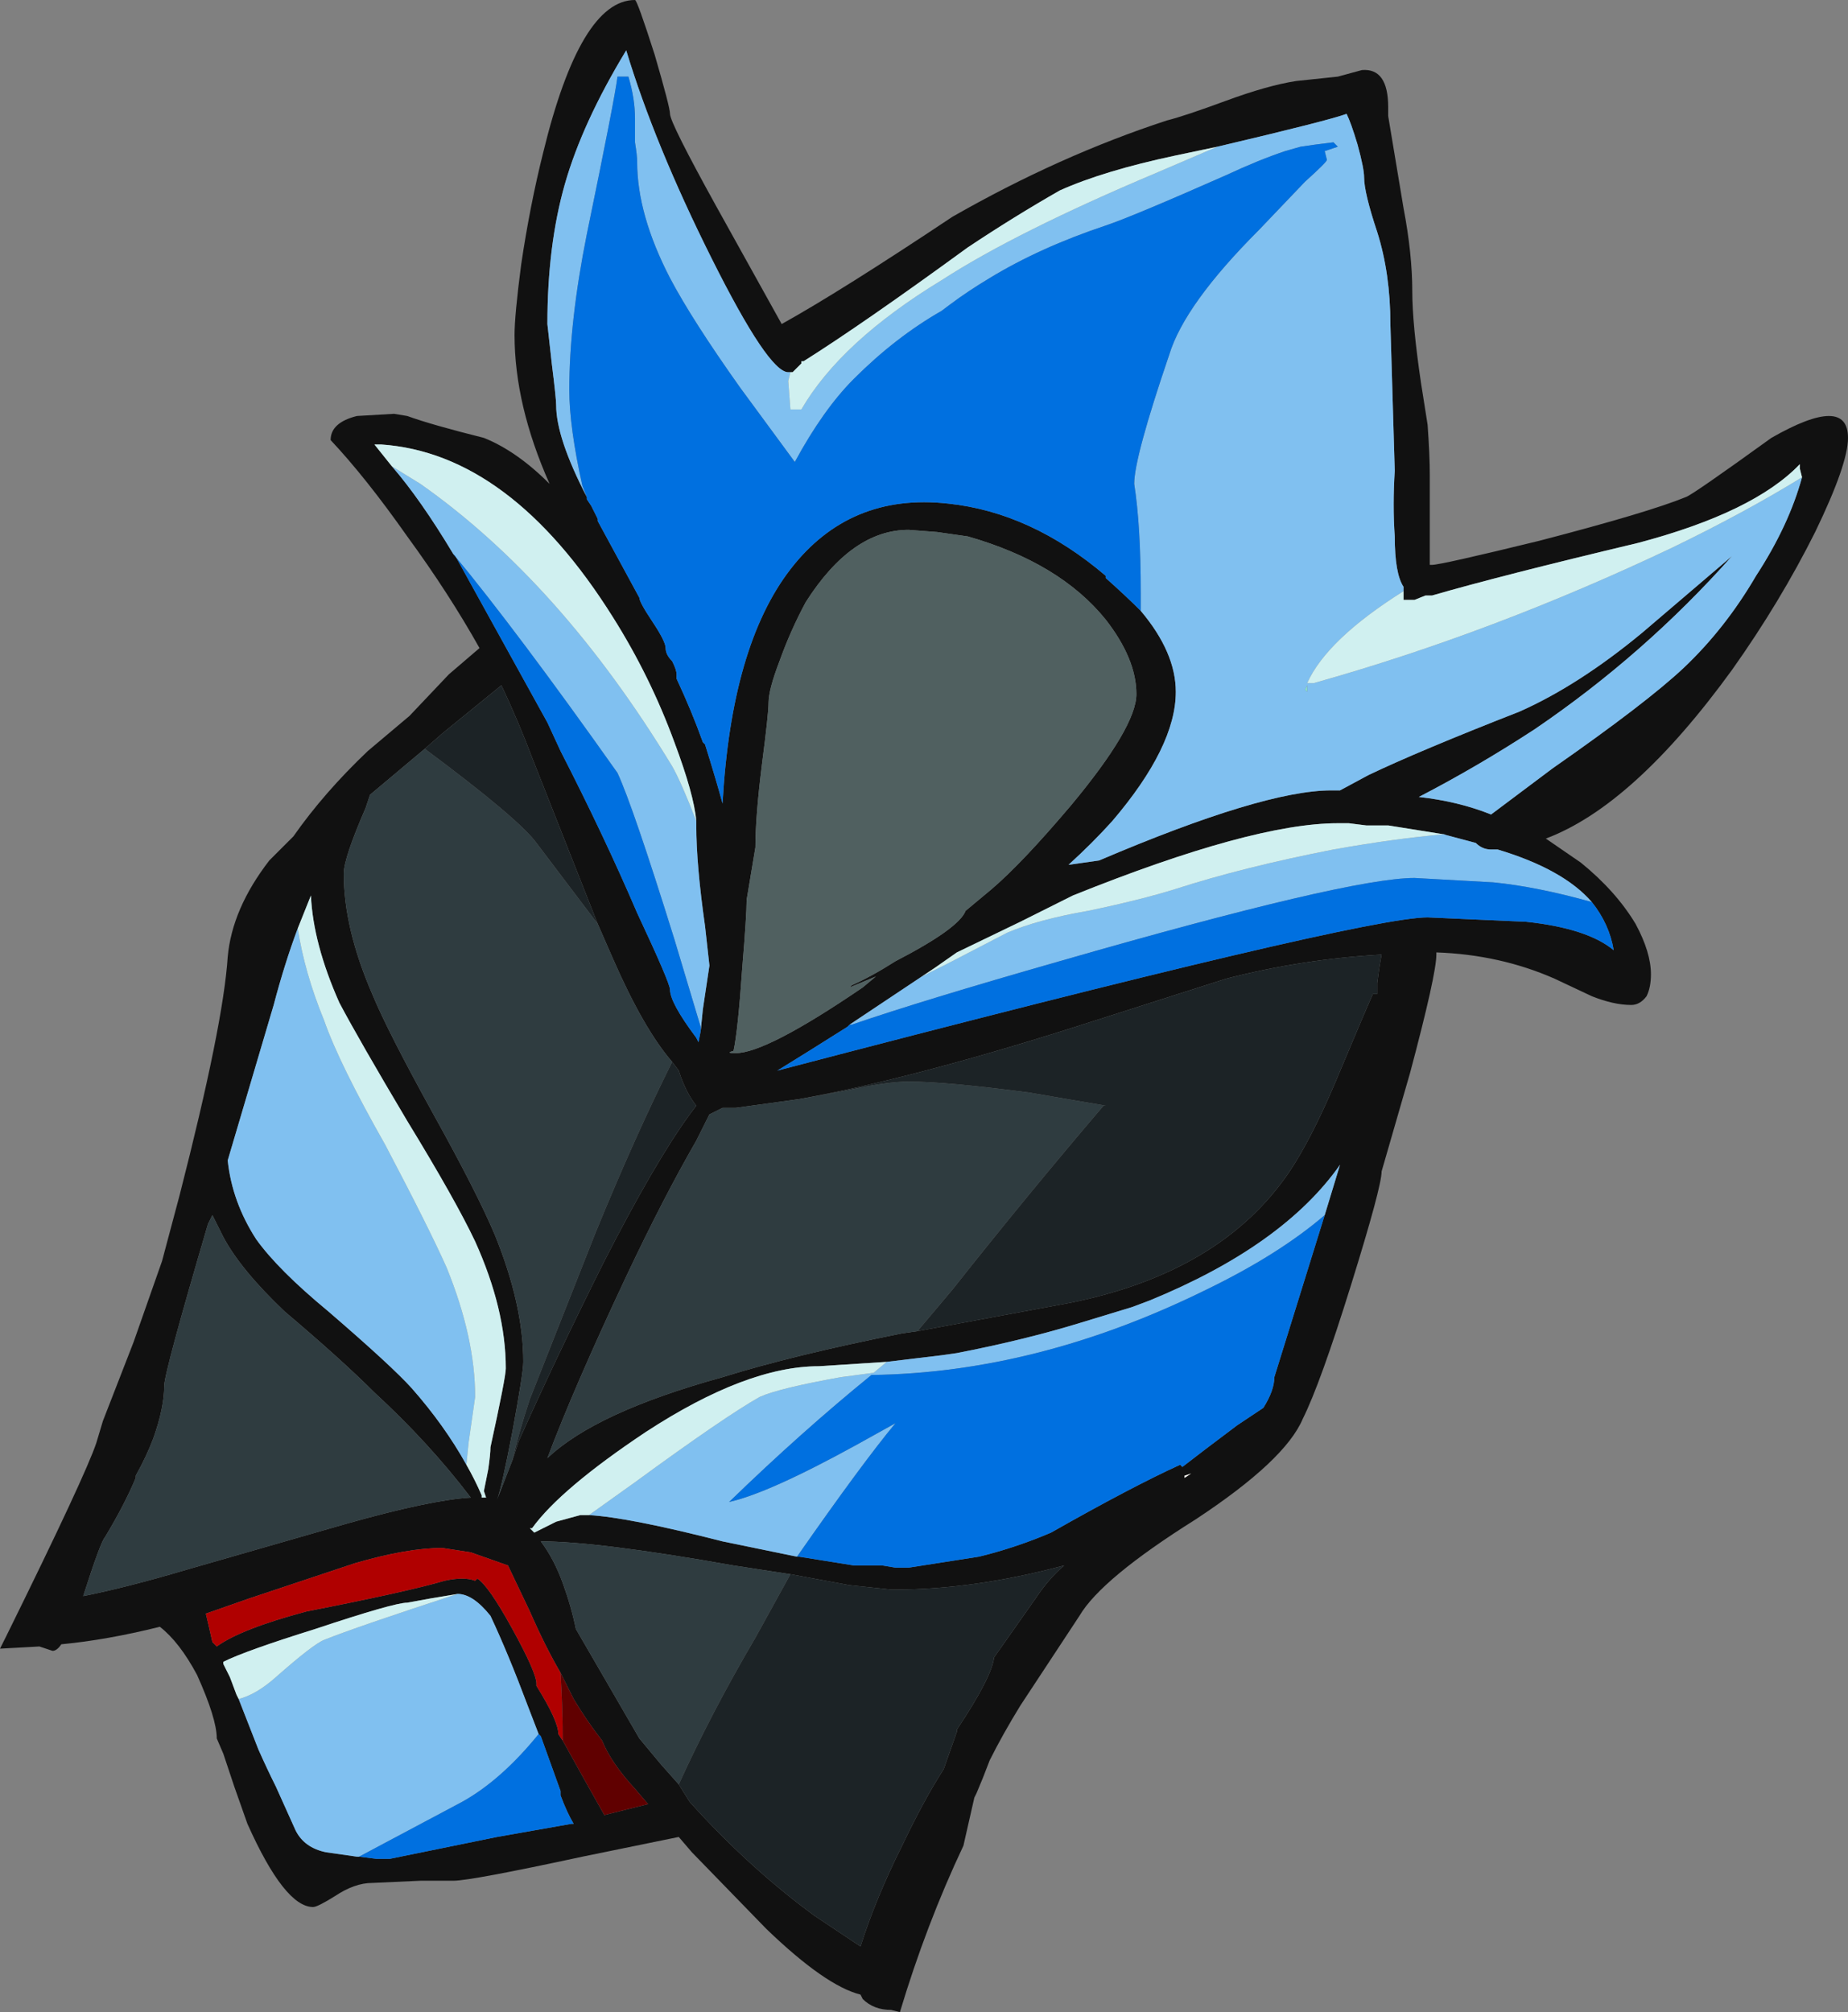 <?xml version="1.0" encoding="UTF-8" standalone="no"?>
<svg xmlns:ffdec="https://www.free-decompiler.com/flash" xmlns:xlink="http://www.w3.org/1999/xlink" ffdec:objectType="frame" height="321.65px" width="295.4px" xmlns="http://www.w3.org/2000/svg">
  <rect width="100%" height="100%" fill="#808080" stroke="none"/>
  <g transform="matrix(1.0, 0.0, 0.0, 1.0, 155.4, 173.6)">
    <use ffdec:characterId="456" height="45.95" transform="matrix(7.0, 0.0, 0.0, 7.0, -155.4, -173.6)" width="42.2" xlink:href="#shape0"/>
  </g>
  <defs>
    <g id="shape0" transform="matrix(1.0, 0.0, 0.0, 1.0, 22.2, 24.8)">
      <path d="M20.0 -14.8 Q20.0 -14.2 19.25 -12.65 18.45 -11.05 17.35 -9.5 15.1 -6.4 13.1 -5.65 L13.9 -5.1 Q14.7 -4.45 15.15 -3.7 15.5 -3.05 15.5 -2.55 15.5 -2.25 15.4 -2.05 15.25 -1.85 15.05 -1.85 14.65 -1.85 14.15 -2.05 L13.3 -2.45 Q12.05 -3.0 10.6 -3.05 L10.6 -3.0 Q10.6 -2.55 10.0 -0.3 L9.35 1.95 Q9.35 2.3 8.65 4.55 7.95 6.8 7.55 7.6 7.15 8.55 5.1 9.9 2.95 11.25 2.45 12.1 L1.1 14.15 Q0.7 14.8 0.4 15.4 0.25 15.8 0.1 16.15 L0.05 16.25 -0.2 17.35 Q-1.05 19.15 -1.65 21.15 L-1.85 21.1 Q-2.25 21.1 -2.5 20.85 L-2.55 20.75 Q-3.35 20.55 -4.7 19.25 L-6.4 17.5 -6.7 17.15 -8.9 17.6 Q-11.45 18.15 -11.85 18.15 L-12.6 18.15 -13.7 18.2 Q-14.1 18.2 -14.55 18.5 -14.95 18.75 -15.05 18.75 -15.7 18.75 -16.55 16.85 L-16.85 16.0 -17.1 15.25 -17.25 14.9 Q-17.25 14.45 -17.7 13.45 -18.1 12.7 -18.55 12.35 -19.75 12.65 -20.8 12.75 -20.9 12.9 -21.0 12.9 L-21.3 12.8 -22.2 12.85 -22.05 12.55 Q-20.25 8.9 -20.0 8.15 L-19.85 7.65 -19.15 5.85 -18.5 4.0 -18.1 2.5 Q-17.1 -1.4 -17.0 -2.95 -16.9 -4.05 -16.05 -5.15 L-15.5 -5.7 Q-14.8 -6.7 -13.8 -7.65 L-12.85 -8.45 -11.95 -9.4 -11.25 -10.0 Q-11.95 -11.25 -12.9 -12.55 -13.85 -13.9 -14.65 -14.75 -14.65 -15.15 -14.05 -15.3 L-13.2 -15.35 -12.9 -15.3 Q-12.35 -15.1 -11.15 -14.8 -10.4 -14.5 -9.65 -13.75 -10.45 -15.55 -10.45 -17.15 -10.45 -17.6 -10.3 -18.75 -10.1 -20.1 -9.8 -21.3 -8.95 -24.8 -7.7 -24.8 -7.65 -24.8 -7.25 -23.55 -6.9 -22.35 -6.9 -22.2 -6.9 -22.0 -5.85 -20.1 L-4.35 -17.4 Q-3.0 -18.15 -0.45 -19.85 2.0 -21.25 4.45 -22.05 4.85 -22.15 5.8 -22.5 6.75 -22.85 7.4 -22.95 L8.35 -23.05 8.9 -23.2 Q9.5 -23.25 9.5 -22.35 L9.5 -22.15 9.85 -20.05 Q10.05 -19.0 10.05 -18.15 10.05 -17.4 10.25 -16.05 L10.4 -15.1 Q10.45 -14.4 10.45 -13.95 L10.45 -11.9 10.5 -11.9 Q10.7 -11.9 12.95 -12.45 15.45 -13.1 16.3 -13.45 16.45 -13.5 18.25 -14.8 20.0 -15.8 20.0 -14.8 M3.85 -10.85 Q4.65 -9.9 4.65 -9.0 4.65 -7.75 3.2 -6.05 2.75 -5.55 2.2 -5.05 L2.9 -5.15 Q6.65 -6.75 8.2 -6.75 L8.4 -6.75 9.05 -7.1 Q10.2 -7.65 12.5 -8.55 13.85 -9.15 15.3 -10.35 L17.35 -12.1 Q15.35 -9.85 12.85 -8.15 11.55 -7.3 10.2 -6.6 11.1 -6.5 11.85 -6.2 L13.25 -7.25 Q15.4 -8.75 16.25 -9.55 17.2 -10.45 17.9 -11.65 18.65 -12.8 18.95 -13.9 L18.9 -14.1 18.9 -14.2 Q17.85 -13.1 15.2 -12.4 12.05 -11.65 10.5 -11.2 L10.35 -11.2 10.1 -11.1 9.85 -11.1 9.85 -11.3 9.85 -11.4 Q9.65 -11.7 9.65 -12.55 9.6 -13.25 9.65 -14.05 L9.55 -17.4 Q9.55 -18.55 9.25 -19.5 8.95 -20.4 8.95 -20.75 8.95 -20.95 8.8 -21.5 8.65 -22.0 8.55 -22.2 8.15 -22.05 5.6 -21.45 L4.65 -21.25 Q3.0 -20.9 2.0 -20.45 0.95 -19.85 -0.1 -19.15 -2.5 -17.4 -3.85 -16.55 L-3.9 -16.55 -3.9 -16.5 -4.1 -16.3 -4.2 -16.3 Q-4.65 -16.3 -5.95 -18.9 -7.25 -21.5 -7.9 -23.65 -8.9 -22.0 -9.3 -20.6 -9.7 -19.2 -9.7 -17.4 L-9.6 -16.5 Q-9.5 -15.7 -9.5 -15.55 -9.5 -14.8 -8.8 -13.45 L-8.8 -13.4 -8.7 -13.25 -8.55 -12.95 -8.55 -12.9 -7.6 -11.15 Q-7.6 -11.05 -7.3 -10.6 -7.0 -10.15 -7.0 -10.0 -7.0 -9.85 -6.85 -9.7 -6.75 -9.5 -6.75 -9.4 L-6.75 -9.3 Q-6.4 -8.55 -6.15 -7.85 L-6.1 -7.8 Q-5.85 -7.0 -5.7 -6.45 -5.5 -10.05 -4.15 -11.8 -2.8 -13.55 -0.55 -13.3 1.35 -13.1 3.05 -11.65 L3.05 -11.6 Q3.5 -11.2 3.85 -10.85 M3.05 -10.65 Q2.0 -11.95 -0.1 -12.55 L-0.8 -12.65 -1.45 -12.7 Q-2.75 -12.7 -3.8 -11.05 -4.15 -10.4 -4.4 -9.7 -4.65 -9.05 -4.65 -8.75 -4.65 -8.5 -4.8 -7.35 -4.95 -6.15 -4.95 -5.45 L-5.15 -4.25 Q-5.15 -3.9 -5.25 -2.7 -5.35 -1.25 -5.45 -0.8 -5.65 -0.75 -5.4 -0.75 -4.7 -0.75 -2.5 -2.25 L-2.2 -2.5 -2.8 -2.25 -2.75 -2.3 Q-2.3 -2.5 -1.75 -2.85 -0.3 -3.6 -0.15 -4.0 L0.45 -4.5 Q1.15 -5.1 2.25 -6.4 3.75 -8.2 3.75 -8.95 3.75 -9.75 3.05 -10.65 M10.75 -5.75 L9.5 -5.95 9.0 -5.95 8.6 -6.0 8.35 -6.0 Q6.4 -6.0 2.3 -4.35 L1.1 -3.75 -0.35 -3.05 -0.85 -2.7 -1.15 -2.5 -2.8 -1.4 -2.85 -1.35 Q-3.8 -0.75 -4.45 -0.35 8.9 -3.85 10.4 -3.85 L12.65 -3.75 Q14.05 -3.6 14.65 -3.1 14.55 -3.7 14.15 -4.2 13.5 -4.95 12.0 -5.4 L11.85 -5.4 Q11.65 -5.4 11.5 -5.55 L10.75 -5.75 M-4.45 -0.35 L-4.45 -0.35 M-1.25 5.6 L2.25 4.95 Q5.7 4.25 7.25 1.95 7.75 1.2 8.3 -0.1 8.95 -1.65 9.15 -2.1 L9.25 -2.1 9.25 -2.35 Q9.3 -2.75 9.35 -3.0 7.55 -2.9 5.8 -2.45 L2.2 -1.3 Q-1.45 -0.15 -3.95 0.3 L-5.4 0.5 -5.7 0.5 -6.0 0.65 -6.3 1.25 Q-7.05 2.55 -7.9 4.35 -9.1 6.9 -9.7 8.5 -8.6 7.45 -5.7 6.65 -4.1 6.15 -1.6 5.65 L-1.25 5.6 M8.05 2.95 L8.4 1.8 Q7.1 3.65 4.05 4.9 L3.65 5.05 2.5 5.4 Q1.2 5.8 -0.35 6.1 L-0.7 6.15 -1.95 6.3 -3.5 6.4 Q-5.15 6.4 -7.45 7.9 -9.4 9.2 -10.05 10.1 L-10.1 10.1 -10.0 10.2 -9.5 9.95 -8.95 9.8 -8.75 9.8 Q-7.85 9.85 -5.7 10.4 L-4.0 10.75 -3.95 10.75 -2.7 10.95 -2.05 10.95 -1.75 11.0 -1.45 11.0 0.15 10.75 0.35 10.7 Q1.1 10.5 1.8 10.2 3.65 9.15 4.75 8.65 L4.8 8.7 Q5.25 8.35 6.05 7.75 L6.65 7.35 Q6.9 6.95 6.9 6.65 L8.05 2.95 M4.85 8.95 L5.0 8.85 4.85 8.9 4.85 8.95 M-6.7 15.95 L-6.45 16.35 Q-5.1 17.85 -3.6 18.95 L-2.55 19.65 Q-2.2 18.55 -1.6 17.35 -1.1 16.3 -0.65 15.6 L-0.35 14.75 -0.35 14.7 Q0.45 13.5 0.5 13.05 L1.45 11.7 Q1.75 11.25 2.1 10.95 0.05 11.5 -1.75 11.5 L-1.85 11.5 -2.8 11.4 -4.15 11.15 -5.45 10.95 Q-8.55 10.4 -9.85 10.4 -9.55 10.8 -9.35 11.35 -9.15 11.9 -9.05 12.4 L-7.6 14.9 -7.1 15.5 -6.7 15.95 M-6.3 -6.05 Q-6.35 -6.65 -6.8 -7.85 -7.35 -9.35 -8.2 -10.7 -10.55 -14.45 -13.5 -14.65 L-13.65 -14.65 -13.25 -14.15 Q-12.6 -13.4 -11.85 -12.15 L-11.8 -12.1 -9.7 -8.3 -9.4 -7.65 Q-8.4 -5.7 -7.65 -3.95 -6.9 -2.35 -6.9 -2.2 -6.9 -1.9 -6.3 -1.1 L-6.25 -1.0 -6.2 -1.25 -6.15 -1.75 -6.0 -2.75 -6.1 -3.65 Q-6.3 -5.05 -6.3 -5.95 L-6.3 -6.05 M-8.55 -3.7 L-10.05 -7.5 Q-10.35 -8.3 -10.75 -9.15 L-12.1 -8.05 -12.5 -7.7 -13.75 -6.65 -13.85 -6.35 Q-14.35 -5.2 -14.35 -4.85 -14.35 -3.6 -13.7 -2.1 -13.35 -1.25 -12.3 0.65 -11.3 2.45 -10.9 3.4 -10.25 5.0 -10.25 6.3 -10.25 6.55 -10.5 7.9 -10.75 9.2 -10.85 9.45 L-10.5 8.55 -10.35 8.1 Q-9.5 6.2 -8.4 4.0 -7.25 1.75 -6.45 0.65 L-6.3 0.45 Q-6.5 0.2 -6.65 -0.2 L-6.7 -0.35 -6.85 -0.55 Q-7.5 -1.3 -8.2 -2.9 L-8.55 -3.7 M-11.55 8.65 Q-11.35 9.0 -11.2 9.35 L-11.2 9.4 -11.1 9.4 -11.15 9.25 -11.05 8.75 Q-11.0 8.4 -11.0 8.25 -10.65 6.65 -10.65 6.45 -10.65 5.1 -11.35 3.55 -11.8 2.6 -12.9 0.8 -14.0 -1.05 -14.45 -1.9 -15.05 -3.25 -15.1 -4.35 L-15.4 -3.6 Q-15.7 -2.8 -15.95 -1.85 L-17.0 1.7 Q-16.9 2.65 -16.35 3.5 -15.85 4.2 -14.7 5.15 -13.25 6.4 -12.8 6.9 -12.05 7.75 -11.55 8.65 M-11.45 9.4 Q-12.4 8.15 -13.65 7.0 -14.4 6.25 -15.7 5.15 -16.7 4.2 -17.1 3.45 L-17.35 2.95 -17.45 3.15 Q-18.45 6.55 -18.45 6.85 -18.45 7.35 -18.7 8.05 -18.85 8.45 -19.1 8.9 L-19.1 8.95 Q-19.35 9.55 -19.8 10.3 -19.9 10.4 -20.3 11.65 -19.3 11.45 -17.95 11.05 L-14.3 10.0 Q-12.35 9.45 -11.45 9.4 M-9.4 13.4 Q-9.75 12.8 -10.1 12.0 L-10.6 10.95 -11.45 10.65 -12.1 10.55 Q-12.9 10.55 -14.1 10.9 L-16.5 11.7 -17.5 12.05 Q-17.45 12.25 -17.35 12.7 L-17.25 12.8 Q-16.7 12.4 -15.2 12.0 -12.9 11.55 -12.05 11.3 -11.6 11.2 -11.35 11.3 L-11.3 11.25 Q-11.05 11.4 -10.5 12.4 -9.95 13.4 -9.95 13.65 L-9.95 13.7 Q-9.45 14.5 -9.45 14.8 L-9.35 14.95 -8.85 15.85 -8.4 16.65 -7.4 16.4 -7.7 16.05 Q-8.25 15.45 -8.45 14.95 -8.8 14.5 -9.1 14.0 L-9.4 13.4 M-11.75 11.6 L-12.35 11.7 -12.9 11.8 Q-13.2 11.8 -15.0 12.4 -16.6 12.9 -17.1 13.15 L-17.1 13.2 -16.95 13.5 -16.8 13.9 -16.75 14.0 -16.3 15.15 Q-16.1 15.6 -15.9 16.0 L-15.45 17.0 Q-15.25 17.4 -14.75 17.5 L-14.05 17.6 -14.0 17.6 -13.6 17.65 -13.3 17.65 -10.85 17.15 -9.15 16.85 -9.1 16.85 Q-9.25 16.6 -9.4 16.2 L-9.4 16.1 -9.85 14.85 -9.9 14.8 -10.15 14.15 Q-10.6 12.95 -11.0 12.1 -11.4 11.6 -11.75 11.6" fill="#111111" fill-rule="evenodd" stroke="none"/>
      <path d="M7.65 -9.15 L7.65 -9.0 7.6 -9.05 7.65 -9.15" fill="#89e5c7" fill-rule="evenodd" stroke="none"/>
      <path d="M-4.45 -0.35 L-4.45 -0.35" fill="#4eac98" fill-rule="evenodd" stroke="none"/>
      <path d="M4.85 8.95 L4.85 8.9 5.0 8.85 4.85 8.95" fill="#fefdf8" fill-rule="evenodd" stroke="none"/>
      <path d="M3.05 -10.65 Q3.75 -9.75 3.75 -8.95 3.75 -8.2 2.25 -6.4 1.15 -5.1 0.45 -4.5 L-0.15 -4.0 Q-0.3 -3.6 -1.75 -2.85 -2.3 -2.5 -2.75 -2.3 L-2.8 -2.25 -2.2 -2.5 -2.5 -2.25 Q-4.7 -0.75 -5.4 -0.75 -5.65 -0.75 -5.45 -0.8 -5.35 -1.25 -5.25 -2.7 -5.15 -3.9 -5.15 -4.25 L-4.95 -5.45 Q-4.95 -6.15 -4.8 -7.35 -4.65 -8.5 -4.65 -8.75 -4.65 -9.05 -4.4 -9.7 -4.15 -10.4 -3.8 -11.05 -2.75 -12.7 -1.45 -12.7 L-0.8 -12.65 -0.1 -12.55 Q2.0 -11.95 3.05 -10.65" fill="#506060" fill-rule="evenodd" stroke="none"/>
      <path d="M3.85 -10.85 L3.85 -11.25 Q3.85 -12.8 3.7 -13.75 3.7 -14.35 4.5 -16.7 4.85 -17.85 6.55 -19.55 L7.6 -20.65 Q8.1 -21.1 8.1 -21.15 L8.05 -21.35 8.35 -21.45 8.25 -21.55 7.85 -21.5 7.5 -21.45 7.15 -21.35 Q6.55 -21.15 5.8 -20.8 3.65 -19.85 3.05 -19.65 1.55 -19.15 0.4 -18.45 -0.1 -18.15 -0.5 -17.85 L-0.7 -17.7 Q-1.75 -17.1 -2.7 -16.15 -3.4 -15.45 -4.05 -14.25 L-5.3 -15.95 Q-6.4 -17.5 -6.9 -18.45 -7.65 -19.9 -7.65 -21.1 -7.65 -21.25 -7.7 -21.55 L-7.7 -22.1 Q-7.7 -22.55 -7.85 -23.05 L-8.1 -23.05 Q-8.15 -22.6 -8.8 -19.45 -9.2 -17.45 -9.2 -15.9 -9.2 -15.05 -8.9 -13.7 L-8.8 -13.45 Q-9.5 -14.8 -9.5 -15.55 -9.5 -15.7 -9.6 -16.5 L-9.7 -17.4 Q-9.7 -19.2 -9.3 -20.6 -8.9 -22.0 -7.9 -23.65 -7.25 -21.5 -5.95 -18.9 -4.65 -16.3 -4.2 -16.3 L-4.1 -16.3 -4.15 -16.3 -4.2 -16.1 -4.15 -15.45 -3.9 -15.45 Q-3.0 -17.0 -0.7 -18.4 1.0 -19.5 4.2 -20.85 L5.6 -21.45 Q8.15 -22.05 8.55 -22.2 8.65 -22.0 8.8 -21.5 8.95 -20.95 8.95 -20.75 8.95 -20.4 9.25 -19.5 9.55 -18.55 9.55 -17.4 L9.65 -14.05 Q9.6 -13.25 9.65 -12.55 9.65 -11.7 9.85 -11.4 L9.85 -11.3 Q8.1 -10.2 7.65 -9.2 L7.8 -9.2 Q11.9 -10.35 16.0 -12.3 17.65 -13.1 18.95 -13.9 18.65 -12.8 17.9 -11.65 17.2 -10.45 16.25 -9.55 15.4 -8.75 13.25 -7.25 L11.85 -6.2 Q11.1 -6.5 10.2 -6.6 11.55 -7.3 12.85 -8.15 15.35 -9.85 17.35 -12.1 L15.3 -10.35 Q13.85 -9.15 12.5 -8.55 10.2 -7.65 9.05 -7.1 L8.4 -6.75 8.2 -6.75 Q6.65 -6.75 2.9 -5.15 L2.2 -5.05 Q2.75 -5.55 3.2 -6.05 4.65 -7.75 4.65 -9.0 4.65 -9.9 3.85 -10.85 M7.65 -9.15 L7.6 -9.05 7.65 -9.0 7.65 -9.15 M-1.15 -2.5 L-0.55 -2.8 0.8 -3.5 Q1.5 -3.8 2.65 -4.0 3.85 -4.25 4.65 -4.5 6.2 -5.0 8.25 -5.4 9.65 -5.65 10.8 -5.75 L10.75 -5.75 11.5 -5.55 Q11.65 -5.4 11.85 -5.4 L12.0 -5.4 Q13.5 -4.95 14.15 -4.2 12.9 -4.55 11.9 -4.65 L10.1 -4.75 Q8.6 -4.75 2.0 -2.85 -1.15 -1.95 -2.75 -1.4 L-2.8 -1.4 -1.15 -2.5 M-1.95 6.3 L-0.7 6.15 -0.35 6.1 Q1.2 5.8 2.5 5.4 L3.65 5.05 4.05 4.9 Q7.1 3.65 8.4 1.8 L8.05 2.95 Q7.0 3.85 5.35 4.65 1.5 6.55 -2.3 6.6 -3.9 7.9 -5.55 9.5 -4.65 9.3 -2.65 8.2 L-1.75 7.7 Q-2.5 8.6 -4.0 10.75 L-5.7 10.4 Q-7.85 9.85 -8.75 9.8 L-7.7 9.05 Q-5.65 7.55 -4.85 7.1 -4.4 6.9 -3.0 6.65 L-2.25 6.55 -1.95 6.3 M-13.25 -14.15 L-12.6 -13.75 Q-9.4 -11.5 -6.85 -7.3 -6.65 -6.95 -6.3 -6.05 L-6.3 -5.95 Q-6.3 -5.05 -6.1 -3.65 L-6.0 -2.75 -6.15 -1.75 -6.2 -1.25 -6.2 -1.35 -6.8 -3.35 Q-7.75 -6.4 -8.1 -7.15 -10.4 -10.4 -11.85 -12.15 -12.6 -13.4 -13.25 -14.15 M-15.4 -3.6 Q-15.25 -2.6 -14.8 -1.5 -14.45 -0.5 -13.4 1.35 -12.4 3.25 -12.0 4.15 -11.35 5.75 -11.35 7.1 L-11.5 8.15 -11.55 8.65 Q-12.05 7.75 -12.8 6.9 -13.25 6.4 -14.7 5.15 -15.85 4.2 -16.35 3.5 -16.9 2.65 -17.0 1.7 L-15.95 -1.85 Q-15.7 -2.8 -15.4 -3.6 M-16.75 14.0 Q-16.35 13.9 -15.9 13.5 -15.05 12.75 -14.8 12.65 -14.05 12.35 -11.75 11.6 -11.4 11.6 -11.0 12.1 -10.6 12.95 -10.15 14.15 L-9.9 14.8 Q-10.75 15.85 -11.65 16.35 L-14.0 17.6 -14.05 17.6 -14.75 17.5 Q-15.25 17.4 -15.45 17.0 L-15.9 16.0 Q-16.1 15.6 -16.3 15.15 L-16.75 14.0" fill="#80c0f0" fill-rule="evenodd" stroke="none"/>
      <path d="M-8.8 -13.45 L-8.9 -13.7 Q-9.2 -15.05 -9.2 -15.9 -9.2 -17.45 -8.8 -19.45 -8.15 -22.6 -8.1 -23.05 L-7.85 -23.05 Q-7.7 -22.55 -7.7 -22.1 L-7.7 -21.55 Q-7.65 -21.25 -7.65 -21.1 -7.65 -19.9 -6.9 -18.45 -6.4 -17.5 -5.3 -15.95 L-4.05 -14.25 Q-3.4 -15.45 -2.7 -16.15 -1.75 -17.1 -0.7 -17.7 L-0.5 -17.85 Q-0.1 -18.15 0.4 -18.45 1.55 -19.15 3.05 -19.65 3.65 -19.85 5.8 -20.8 6.55 -21.15 7.15 -21.35 L7.5 -21.45 7.85 -21.5 8.25 -21.55 8.35 -21.45 8.05 -21.35 8.1 -21.15 Q8.1 -21.1 7.6 -20.65 L6.55 -19.55 Q4.85 -17.85 4.5 -16.7 3.7 -14.35 3.7 -13.75 3.85 -12.8 3.85 -11.25 L3.85 -10.85 Q3.5 -11.2 3.05 -11.6 L3.05 -11.65 Q1.35 -13.1 -0.55 -13.3 -2.8 -13.55 -4.15 -11.8 -5.5 -10.05 -5.7 -6.45 -5.85 -7.0 -6.1 -7.8 L-6.15 -7.85 Q-6.4 -8.55 -6.75 -9.3 L-6.75 -9.4 Q-6.75 -9.5 -6.85 -9.7 -7.0 -9.85 -7.0 -10.0 -7.0 -10.15 -7.3 -10.6 -7.6 -11.05 -7.6 -11.15 L-8.55 -12.9 -8.55 -12.95 -8.7 -13.25 -8.8 -13.4 -8.8 -13.45 M14.15 -4.2 Q14.55 -3.7 14.65 -3.1 14.05 -3.6 12.65 -3.75 L10.4 -3.85 Q8.9 -3.85 -4.45 -0.35 -3.8 -0.75 -2.85 -1.35 L-2.8 -1.4 -2.75 -1.4 Q-1.15 -1.95 2.0 -2.85 8.6 -4.75 10.1 -4.75 L11.9 -4.65 Q12.9 -4.55 14.15 -4.2 M8.05 2.95 L6.9 6.65 Q6.9 6.95 6.65 7.35 L6.05 7.75 Q5.25 8.35 4.8 8.7 L4.75 8.65 Q3.65 9.15 1.8 10.2 1.1 10.5 0.35 10.7 L0.15 10.75 -1.45 11.0 -1.75 11.0 -2.05 10.95 -2.7 10.95 -3.95 10.75 -4.0 10.75 Q-2.5 8.6 -1.75 7.7 L-2.65 8.2 Q-4.65 9.3 -5.55 9.5 -3.9 7.9 -2.3 6.6 1.5 6.55 5.35 4.65 7.0 3.85 8.05 2.95 M-6.2 -1.25 L-6.25 -1.0 -6.3 -1.1 Q-6.9 -1.9 -6.9 -2.2 -6.9 -2.35 -7.65 -3.95 -8.4 -5.7 -9.4 -7.65 L-9.7 -8.3 -11.8 -12.1 -11.85 -12.15 Q-10.4 -10.4 -8.1 -7.15 -7.75 -6.4 -6.8 -3.35 L-6.2 -1.35 -6.2 -1.25 M-9.9 14.8 L-9.85 14.85 -9.4 16.1 -9.4 16.2 Q-9.25 16.6 -9.1 16.85 L-9.15 16.85 -10.85 17.15 -13.3 17.65 -13.6 17.65 -14.0 17.6 -11.65 16.35 Q-10.75 15.85 -9.9 14.8" fill="#0070e0" fill-rule="evenodd" stroke="none"/>
      <path d="M-9.35 14.95 L-9.45 14.8 Q-9.45 14.5 -9.95 13.7 L-9.95 13.65 Q-9.95 13.4 -10.5 12.4 -11.05 11.4 -11.3 11.25 L-11.35 11.3 Q-11.6 11.2 -12.05 11.3 -12.9 11.55 -15.2 12.0 -16.7 12.4 -17.25 12.8 L-17.35 12.7 Q-17.45 12.25 -17.5 12.05 L-16.5 11.7 -14.1 10.9 Q-12.9 10.55 -12.1 10.55 L-11.45 10.65 -10.6 10.95 -10.1 12.0 Q-9.75 12.8 -9.4 13.4 -9.35 14.2 -9.35 14.95" fill="#b00000" fill-rule="evenodd" stroke="none"/>
      <path d="M-9.35 14.95 Q-9.35 14.2 -9.4 13.4 L-9.1 14.0 Q-8.8 14.5 -8.45 14.95 -8.25 15.45 -7.7 16.05 L-7.4 16.4 -8.4 16.65 -8.85 15.85 -9.35 14.95" fill="#600000" fill-rule="evenodd" stroke="none"/>
      <path d="M-3.95 0.3 L-2.85 0.1 Q-1.95 -0.1 -1.45 -0.1 -0.6 -0.1 1.3 0.15 L3.05 0.45 3.0 0.45 Q1.25 2.5 -0.45 4.65 L-1.25 5.6 -1.6 5.65 Q-4.1 6.15 -5.7 6.65 -8.6 7.45 -9.7 8.5 -9.1 6.9 -7.9 4.35 -7.05 2.55 -6.3 1.25 L-6.0 0.65 -5.7 0.5 -5.4 0.5 -3.95 0.3 M-4.15 11.15 L-4.95 12.6 Q-5.95 14.3 -6.7 15.95 L-7.1 15.5 -7.6 14.9 -9.05 12.4 Q-9.15 11.9 -9.35 11.35 -9.55 10.8 -9.85 10.4 -8.55 10.4 -5.45 10.95 L-4.15 11.15 M-12.5 -7.7 Q-10.35 -6.1 -9.95 -5.55 L-8.55 -3.7 -8.2 -2.9 Q-7.5 -1.3 -6.85 -0.55 -7.7 1.15 -8.6 3.35 L-10.1 7.15 Q-10.35 7.9 -10.5 8.55 L-10.85 9.45 Q-10.75 9.2 -10.5 7.9 -10.25 6.55 -10.25 6.3 -10.25 5.0 -10.9 3.4 -11.3 2.45 -12.3 0.65 -13.35 -1.25 -13.7 -2.1 -14.35 -3.6 -14.35 -4.85 -14.35 -5.2 -13.85 -6.35 L-13.75 -6.65 -12.5 -7.7 M-11.45 9.4 Q-12.35 9.45 -14.3 10.0 L-17.95 11.05 Q-19.3 11.45 -20.3 11.65 -19.9 10.4 -19.8 10.3 -19.35 9.55 -19.1 8.95 L-19.1 8.9 Q-18.85 8.45 -18.7 8.05 -18.45 7.35 -18.45 6.85 -18.45 6.55 -17.45 3.15 L-17.35 2.95 -17.1 3.45 Q-16.7 4.2 -15.7 5.15 -14.4 6.25 -13.65 7.0 -12.4 8.15 -11.45 9.4" fill="#2f3c40" fill-rule="evenodd" stroke="none"/>
      <path d="M-3.95 0.3 Q-1.45 -0.15 2.2 -1.3 L5.8 -2.45 Q7.55 -2.9 9.35 -3.0 9.3 -2.75 9.25 -2.35 L9.25 -2.1 9.15 -2.1 Q8.95 -1.65 8.3 -0.1 7.75 1.2 7.25 1.95 5.7 4.25 2.25 4.95 L-1.25 5.6 -0.45 4.65 Q1.25 2.5 3.0 0.45 L3.05 0.45 1.3 0.15 Q-0.6 -0.1 -1.45 -0.1 -1.95 -0.1 -2.85 0.1 L-3.95 0.3 M-4.15 11.15 L-2.8 11.4 -1.85 11.5 -1.75 11.5 Q0.05 11.5 2.1 10.95 1.75 11.25 1.45 11.7 L0.5 13.05 Q0.45 13.5 -0.35 14.7 L-0.35 14.75 -0.65 15.6 Q-1.1 16.3 -1.6 17.35 -2.2 18.55 -2.55 19.65 L-3.6 18.95 Q-5.1 17.85 -6.45 16.35 L-6.7 15.95 Q-5.95 14.3 -4.95 12.6 L-4.15 11.15 M-8.55 -3.7 L-9.95 -5.55 Q-10.35 -6.1 -12.5 -7.7 L-12.1 -8.05 -10.75 -9.15 Q-10.35 -8.3 -10.05 -7.5 L-8.55 -3.7 M-10.5 8.55 Q-10.35 7.9 -10.1 7.15 L-8.6 3.35 Q-7.7 1.15 -6.85 -0.55 L-6.7 -0.35 -6.65 -0.2 Q-6.5 0.2 -6.3 0.45 L-6.45 0.65 Q-7.25 1.75 -8.4 4.0 -9.5 6.2 -10.35 8.1 L-10.5 8.55" fill="#1c2326" fill-rule="evenodd" stroke="none"/>
      <path d="M18.95 -13.9 Q17.65 -13.1 16.0 -12.3 11.9 -10.35 7.8 -9.2 L7.65 -9.2 Q8.1 -10.2 9.85 -11.3 L9.85 -11.1 10.1 -11.1 10.35 -11.2 10.5 -11.2 Q12.05 -11.65 15.2 -12.4 17.85 -13.1 18.9 -14.2 L18.9 -14.1 18.95 -13.9 M5.6 -21.45 L4.2 -20.85 Q1.0 -19.5 -0.7 -18.4 -3.0 -17.0 -3.9 -15.45 L-4.15 -15.45 -4.2 -16.1 -4.15 -16.3 -4.1 -16.3 -3.9 -16.5 -3.9 -16.55 -3.85 -16.55 Q-2.5 -17.4 -0.1 -19.15 0.95 -19.85 2.0 -20.45 3.0 -20.9 4.65 -21.25 L5.6 -21.45 M-1.15 -2.5 L-0.85 -2.7 -0.35 -3.05 1.1 -3.75 2.3 -4.35 Q6.4 -6.0 8.35 -6.0 L8.6 -6.0 9.0 -5.95 9.5 -5.95 10.75 -5.75 10.8 -5.75 Q9.65 -5.65 8.25 -5.4 6.2 -5.0 4.65 -4.5 3.85 -4.25 2.65 -4.0 1.5 -3.8 0.8 -3.5 L-0.55 -2.8 -1.15 -2.5 M-8.75 9.8 L-8.95 9.8 -9.5 9.95 -10.0 10.2 -10.1 10.1 -10.05 10.1 Q-9.4 9.2 -7.45 7.9 -5.15 6.4 -3.5 6.4 L-1.95 6.3 -2.25 6.55 -3.0 6.65 Q-4.4 6.9 -4.85 7.1 -5.65 7.55 -7.7 9.05 L-8.75 9.8 M-13.25 -14.15 L-13.65 -14.65 -13.5 -14.65 Q-10.55 -14.45 -8.2 -10.7 -7.35 -9.35 -6.8 -7.85 -6.35 -6.65 -6.3 -6.05 -6.65 -6.95 -6.85 -7.3 -9.4 -11.5 -12.6 -13.75 L-13.25 -14.15 M-15.4 -3.6 L-15.1 -4.35 Q-15.05 -3.25 -14.45 -1.9 -14.0 -1.05 -12.9 0.8 -11.8 2.6 -11.35 3.55 -10.65 5.1 -10.65 6.45 -10.65 6.65 -11.0 8.25 -11.0 8.4 -11.05 8.75 L-11.15 9.25 -11.1 9.4 -11.2 9.4 -11.2 9.35 Q-11.35 9.0 -11.55 8.65 L-11.5 8.15 -11.35 7.1 Q-11.35 5.75 -12.0 4.15 -12.4 3.25 -13.4 1.35 -14.45 -0.5 -14.8 -1.5 -15.25 -2.6 -15.4 -3.6 M-16.75 14.0 L-16.8 13.9 -16.95 13.5 -17.1 13.2 -17.1 13.15 Q-16.6 12.9 -15.0 12.4 -13.2 11.8 -12.9 11.8 L-12.35 11.7 -11.75 11.6 Q-14.05 12.35 -14.8 12.65 -15.05 12.75 -15.9 13.5 -16.35 13.9 -16.75 14.0" fill="#d0f0f0" fill-rule="evenodd" stroke="none"/>
    </g>
  </defs>
</svg>
